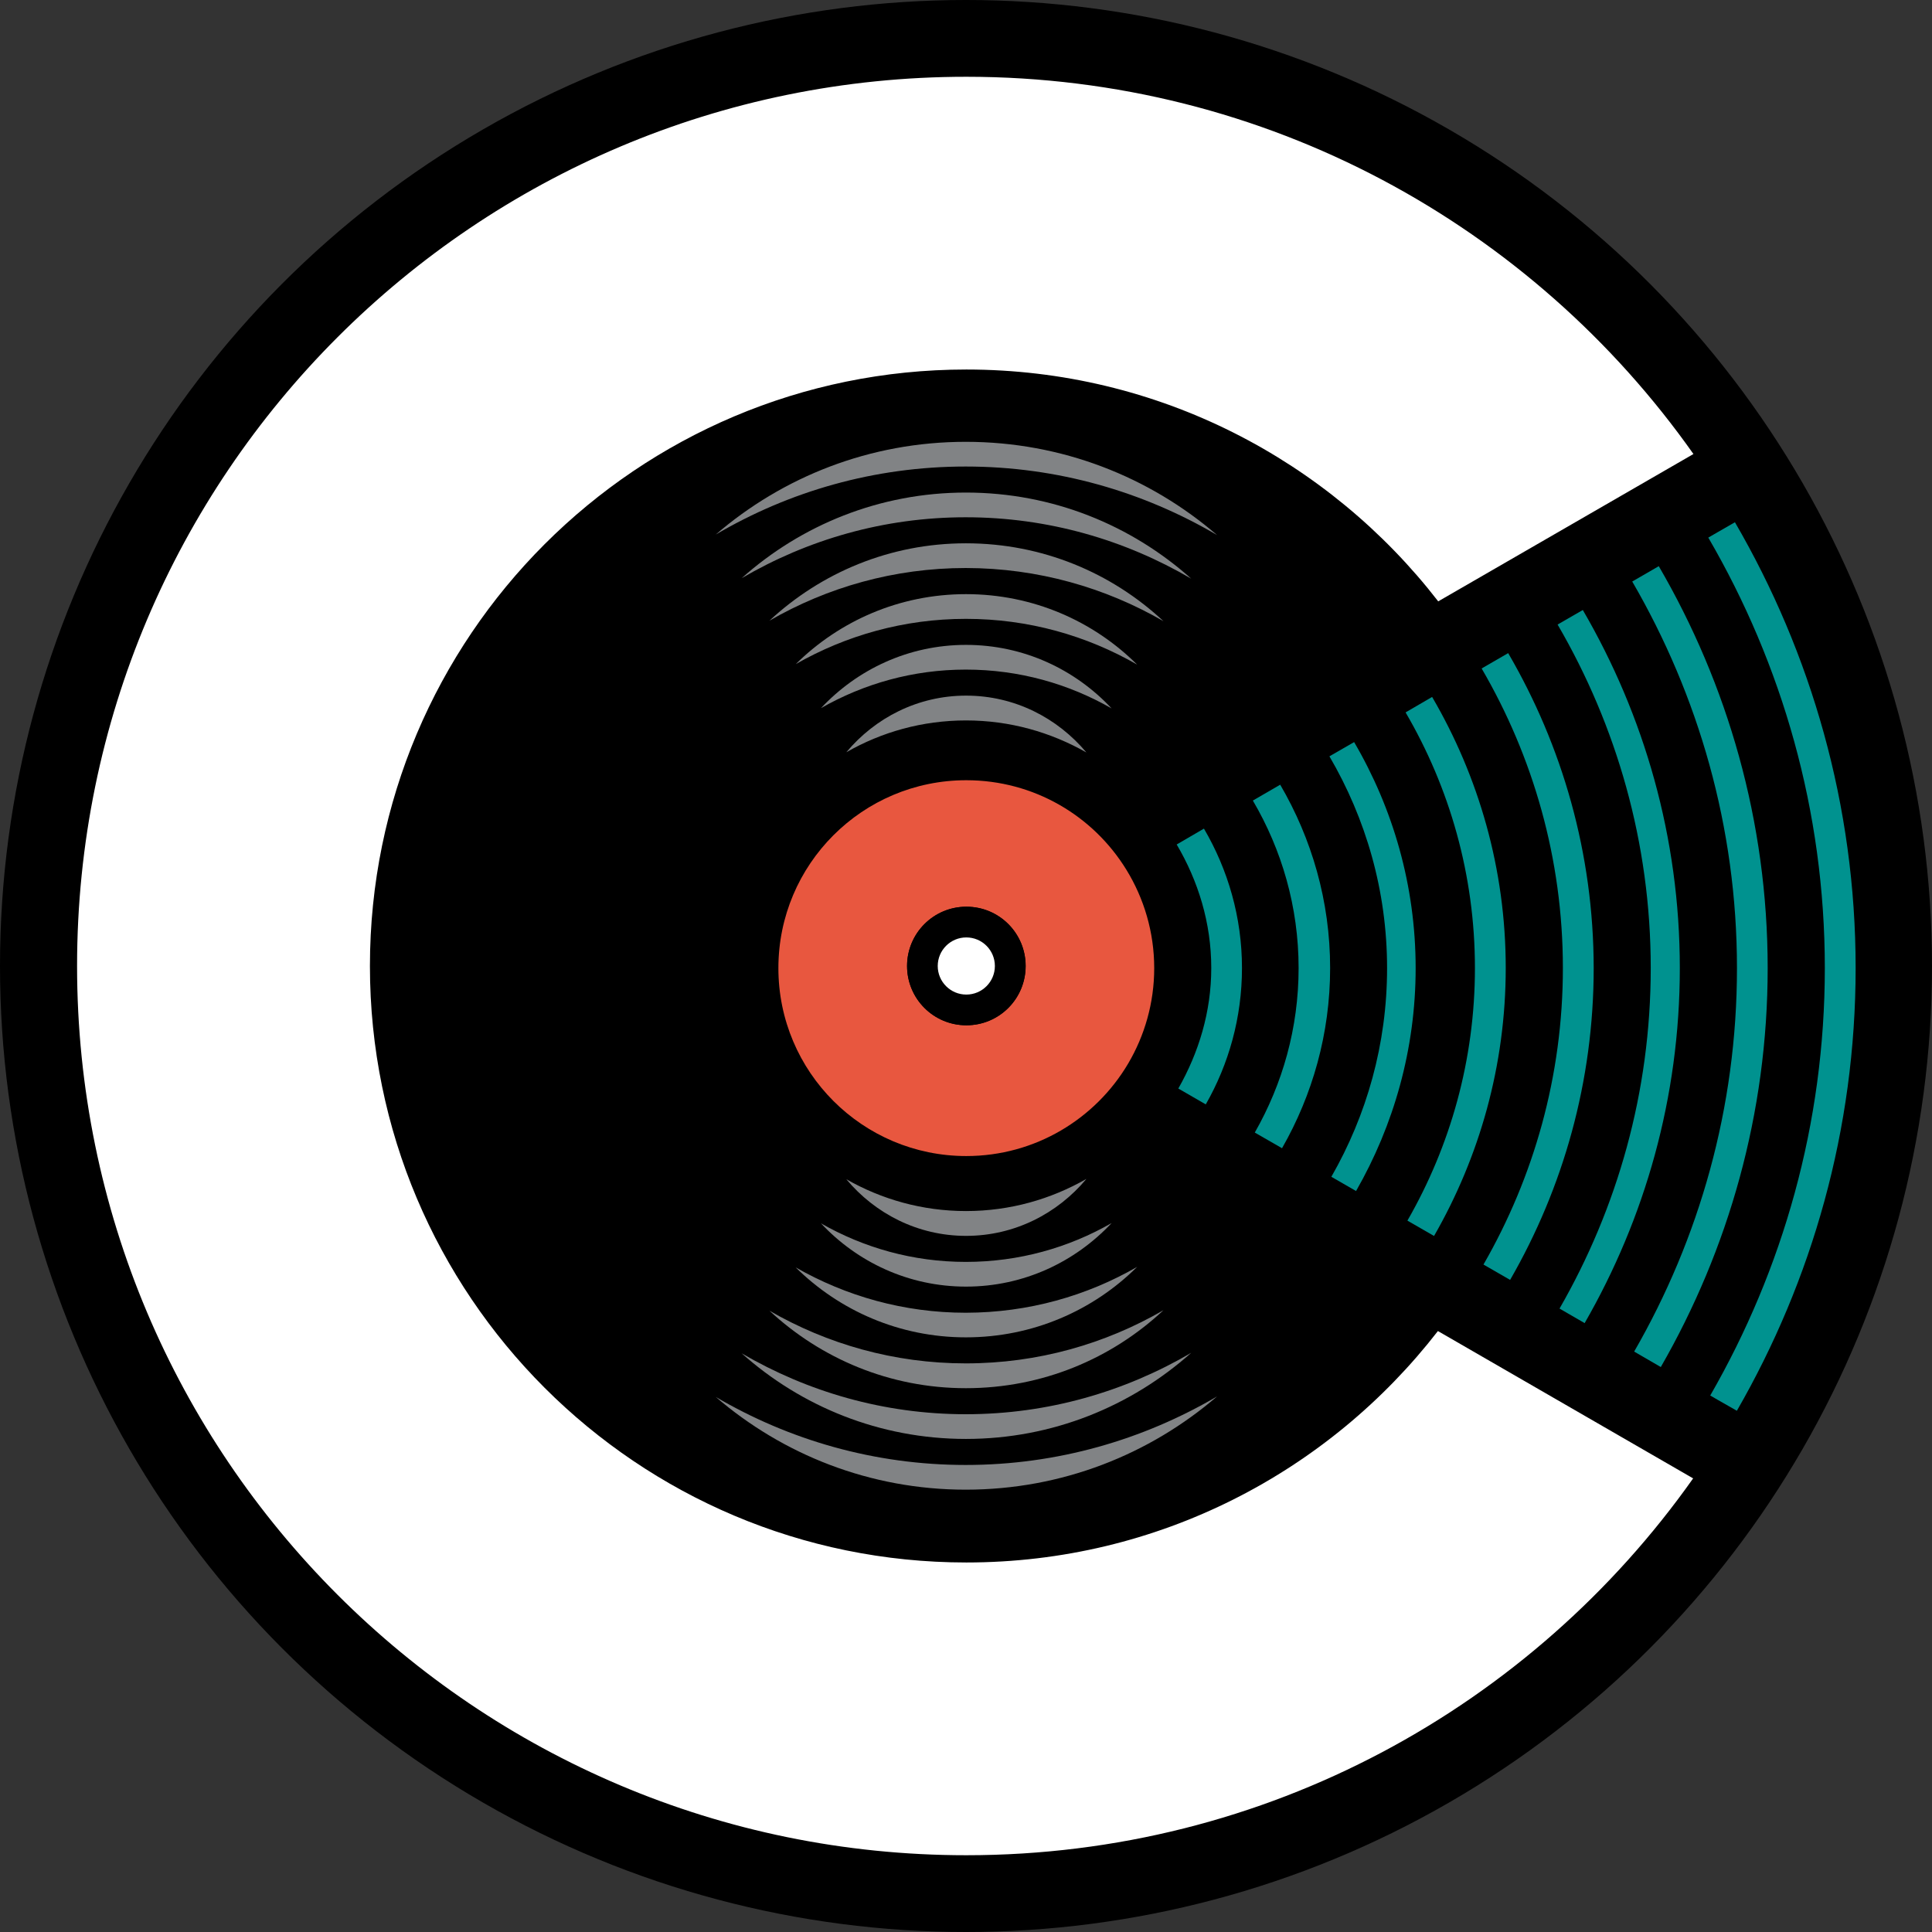 <?xml version="1.0" encoding="utf-8"?>
<!-- Generator: Adobe Illustrator 15.1.0, SVG Export Plug-In . SVG Version: 6.00 Build 0)  -->
<!DOCTYPE svg PUBLIC "-//W3C//DTD SVG 1.1//EN" "http://www.w3.org/Graphics/SVG/1.1/DTD/svg11.dtd">
<svg version="1.1" id="Layer_1" xmlns="http://www.w3.org/2000/svg" xmlns:xlink="http://www.w3.org/1999/xlink" x="0px" y="0px"
	 width="19px" height="19px" viewBox="0 0 19 19" enable-background="new 0 0 19 19" xml:space="preserve">
<rect x="0" y="0" width="19" height="19" fill="#333333" stroke="none"/>
<g>
	<circle cx="9.5" cy="9.5" r="9.5"/>
	<path fill="#FFFFFF" d="M9.503,15.366c-3.239,0-5.865-2.626-5.865-5.866s2.626-5.866,5.865-5.866c1.889,0,3.568,0.894,4.641,2.28
		l2.51-1.449c-1.583-2.244-4.195-3.71-7.151-3.71c-4.829,0-8.745,3.915-8.745,8.745c0,4.83,3.916,8.745,8.745,8.745
		c2.954,0,5.564-1.464,7.148-3.706l-2.51-1.449C13.068,14.475,11.391,15.366,9.503,15.366z"/>
	<g>
		<g>
			<path fill="#00928F" d="M17.062,5.136l-0.167,0.096L16.8,5.287c0.725,1.246,1.146,2.689,1.146,4.233
				c0,1.532-0.414,2.965-1.127,4.204l0.076,0.044l0.186,0.106c0.739-1.283,1.168-2.767,1.168-4.354
				C18.249,7.921,17.812,6.426,17.062,5.136z"/>
		</g>
		<g>
			<path fill="#00928F" d="M17.384,9.521c0-1.442-0.394-2.79-1.071-3.953l-0.261,0.151c0.65,1.119,1.03,2.415,1.03,3.802
				c0,1.375-0.371,2.66-1.011,3.771l0.262,0.152C16.998,12.287,17.384,10.95,17.384,9.521z"/>
		</g>
		<g>
			<path fill="#00928F" d="M15.566,5.999l-0.248,0.143c0.579,0.994,0.916,2.146,0.916,3.378c0,1.22-0.329,2.361-0.897,3.349
				l0.247,0.143c0.592-1.029,0.936-2.219,0.936-3.491C16.52,8.235,16.169,7.035,15.566,5.999z"/>
		</g>
		<g>
			<path fill="#00928F" d="M14.832,6.423l-0.261,0.151c0.505,0.866,0.799,1.871,0.799,2.946c0,1.062-0.287,2.057-0.781,2.916
				l0.262,0.151c0.521-0.904,0.822-1.95,0.822-3.067C15.672,8.391,15.363,7.334,14.832,6.423z"/>
		</g>
		<g>
			<path fill="#00928F" d="M14.084,6.854l-0.261,0.152c0.432,0.739,0.682,1.597,0.682,2.514c0,0.905-0.243,1.752-0.664,2.484
				l0.262,0.151c0.446-0.777,0.705-1.675,0.705-2.636C14.808,8.547,14.542,7.638,14.084,6.854z"/>
		</g>
		<g>
			<path fill="#00928F" d="M13.317,7.298l-0.243,0.14c0.358,0.612,0.567,1.322,0.567,2.083c0,0.748-0.201,1.447-0.548,2.052
				l0.243,0.14c0.37-0.646,0.586-1.394,0.586-2.192C13.922,8.709,13.699,7.951,13.317,7.298z"/>
		</g>
		<g>
			<path fill="#00928F" d="M12.321,7.873c0.284,0.483,0.45,1.046,0.45,1.647c0,0.589-0.158,1.14-0.431,1.618l0.268,0.154
				c0.299-0.523,0.473-1.127,0.473-1.772c0-0.658-0.181-1.272-0.491-1.803L12.321,7.873z"/>
		</g>
		<g>
			<path fill="#00928F" d="M11.572,8.305c0.211,0.358,0.34,0.77,0.34,1.215c0,0.433-0.124,0.833-0.324,1.185l0.27,0.156
				c0.226-0.396,0.356-0.853,0.356-1.341c0-0.5-0.138-0.968-0.374-1.371L11.572,8.305z"/>
		</g>
	</g>
	<path fill="#E8573F" d="M9.503,7.673c-1.021,0-1.848,0.827-1.848,1.848c0,1.021,0.828,1.848,1.848,1.848
		c0.678,0,1.271-0.366,1.592-0.91c0.162-0.275,0.256-0.596,0.256-0.938c0-0.354-0.101-0.687-0.274-0.968
		C10.752,8.024,10.169,7.673,9.503,7.673z M10.087,9.5c0,0.322-0.26,0.583-0.583,0.583c-0.323,0-0.583-0.261-0.583-0.583
		s0.261-0.583,0.583-0.583C9.827,8.917,10.087,9.178,10.087,9.5z"/>
	<path d="M9.503,8.917C9.181,8.917,8.92,9.178,8.92,9.5s0.261,0.583,0.583,0.583c0.324,0,0.583-0.261,0.583-0.583
		S9.827,8.917,9.503,8.917z M9.785,9.5c0,0.155-0.125,0.281-0.281,0.281c-0.155,0-0.28-0.126-0.28-0.281
		c0-0.155,0.125-0.281,0.28-0.281C9.659,9.219,9.785,9.345,9.785,9.5z"/>
	<circle fill="#FFFFFF" cx="9.503" cy="9.5" r="0.281"/>
	<g>
		<path fill="#818385" d="M11.969,5.262c-0.663-0.571-1.525-0.917-2.472-0.917c-0.941,0-1.798,0.344-2.458,0.912
			C7.76,4.833,8.598,4.588,9.497,4.588C10.401,4.588,11.244,4.836,11.969,5.262z"/>
		<path fill="#818385" d="M11.715,5.691c-0.589-0.526-1.363-0.847-2.216-0.847c-0.849,0-1.62,0.32-2.205,0.842
			C7.94,5.308,8.691,5.087,9.497,5.087C10.309,5.087,11.064,5.31,11.715,5.691z"/>
		<path fill="#818385" d="M11.442,6.109c-0.509-0.475-1.19-0.766-1.943-0.766c-0.749,0-1.425,0.29-1.932,0.761
			c0.568-0.328,1.226-0.518,1.931-0.518C10.208,5.587,10.871,5.779,11.442,6.109z"/>
		<path fill="#818385" d="M11.183,6.536C10.752,6.107,10.158,5.843,9.5,5.843c-0.654,0-1.244,0.263-1.674,0.688
			C8.318,6.25,8.888,6.086,9.499,6.086C10.114,6.086,10.688,6.251,11.183,6.536z"/>
		<path fill="#818385" d="M10.932,6.967C10.574,6.584,10.068,6.342,9.5,6.342c-0.565,0-1.069,0.241-1.426,0.622
			c0.42-0.24,0.905-0.379,1.424-0.379C10.022,6.585,10.51,6.725,10.932,6.967z"/>
		<path fill="#818385" d="M10.684,7.4C10.4,7.061,9.979,6.841,9.501,6.841c-0.476,0-0.895,0.219-1.178,0.557
			C8.67,7.199,9.071,7.085,9.5,7.085C9.932,7.085,10.334,7.201,10.684,7.4z"/>
	</g>
	<g>
		<path fill="#818385" d="M11.969,13.733c-0.663,0.57-1.525,0.917-2.472,0.917c-0.941,0-1.798-0.345-2.458-0.912
			c0.721,0.423,1.559,0.669,2.458,0.669C10.401,14.407,11.244,14.158,11.969,13.733z"/>
		<path fill="#818385" d="M11.715,13.304c-0.589,0.525-1.363,0.847-2.216,0.847c-0.849,0-1.62-0.32-2.205-0.842
			c0.647,0.378,1.398,0.599,2.204,0.599C10.309,13.908,11.064,13.685,11.715,13.304z"/>
		<path fill="#818385" d="M11.442,12.885c-0.509,0.476-1.19,0.767-1.943,0.767c-0.749,0-1.425-0.291-1.932-0.762
			c0.568,0.328,1.226,0.518,1.931,0.518C10.208,13.408,10.871,13.216,11.442,12.885z"/>
		<path fill="#818385" d="M11.183,12.459c-0.431,0.428-1.025,0.693-1.684,0.693c-0.654,0-1.244-0.263-1.674-0.688
			c0.493,0.282,1.063,0.446,1.673,0.446C10.114,12.909,10.688,12.744,11.183,12.459z"/>
		<path fill="#818385" d="M10.932,12.028c-0.358,0.382-0.864,0.625-1.432,0.625c-0.565,0-1.069-0.241-1.426-0.622
			c0.42,0.24,0.905,0.379,1.424,0.379C10.022,12.41,10.51,12.27,10.932,12.028z"/>
		<path fill="#818385" d="M10.684,11.594c-0.283,0.339-0.705,0.56-1.183,0.56c-0.476,0-0.895-0.219-1.178-0.557
			C8.67,11.795,9.071,11.91,9.5,11.91C9.932,11.91,10.334,11.794,10.684,11.594z"/>
	</g>
</g>
</svg>
